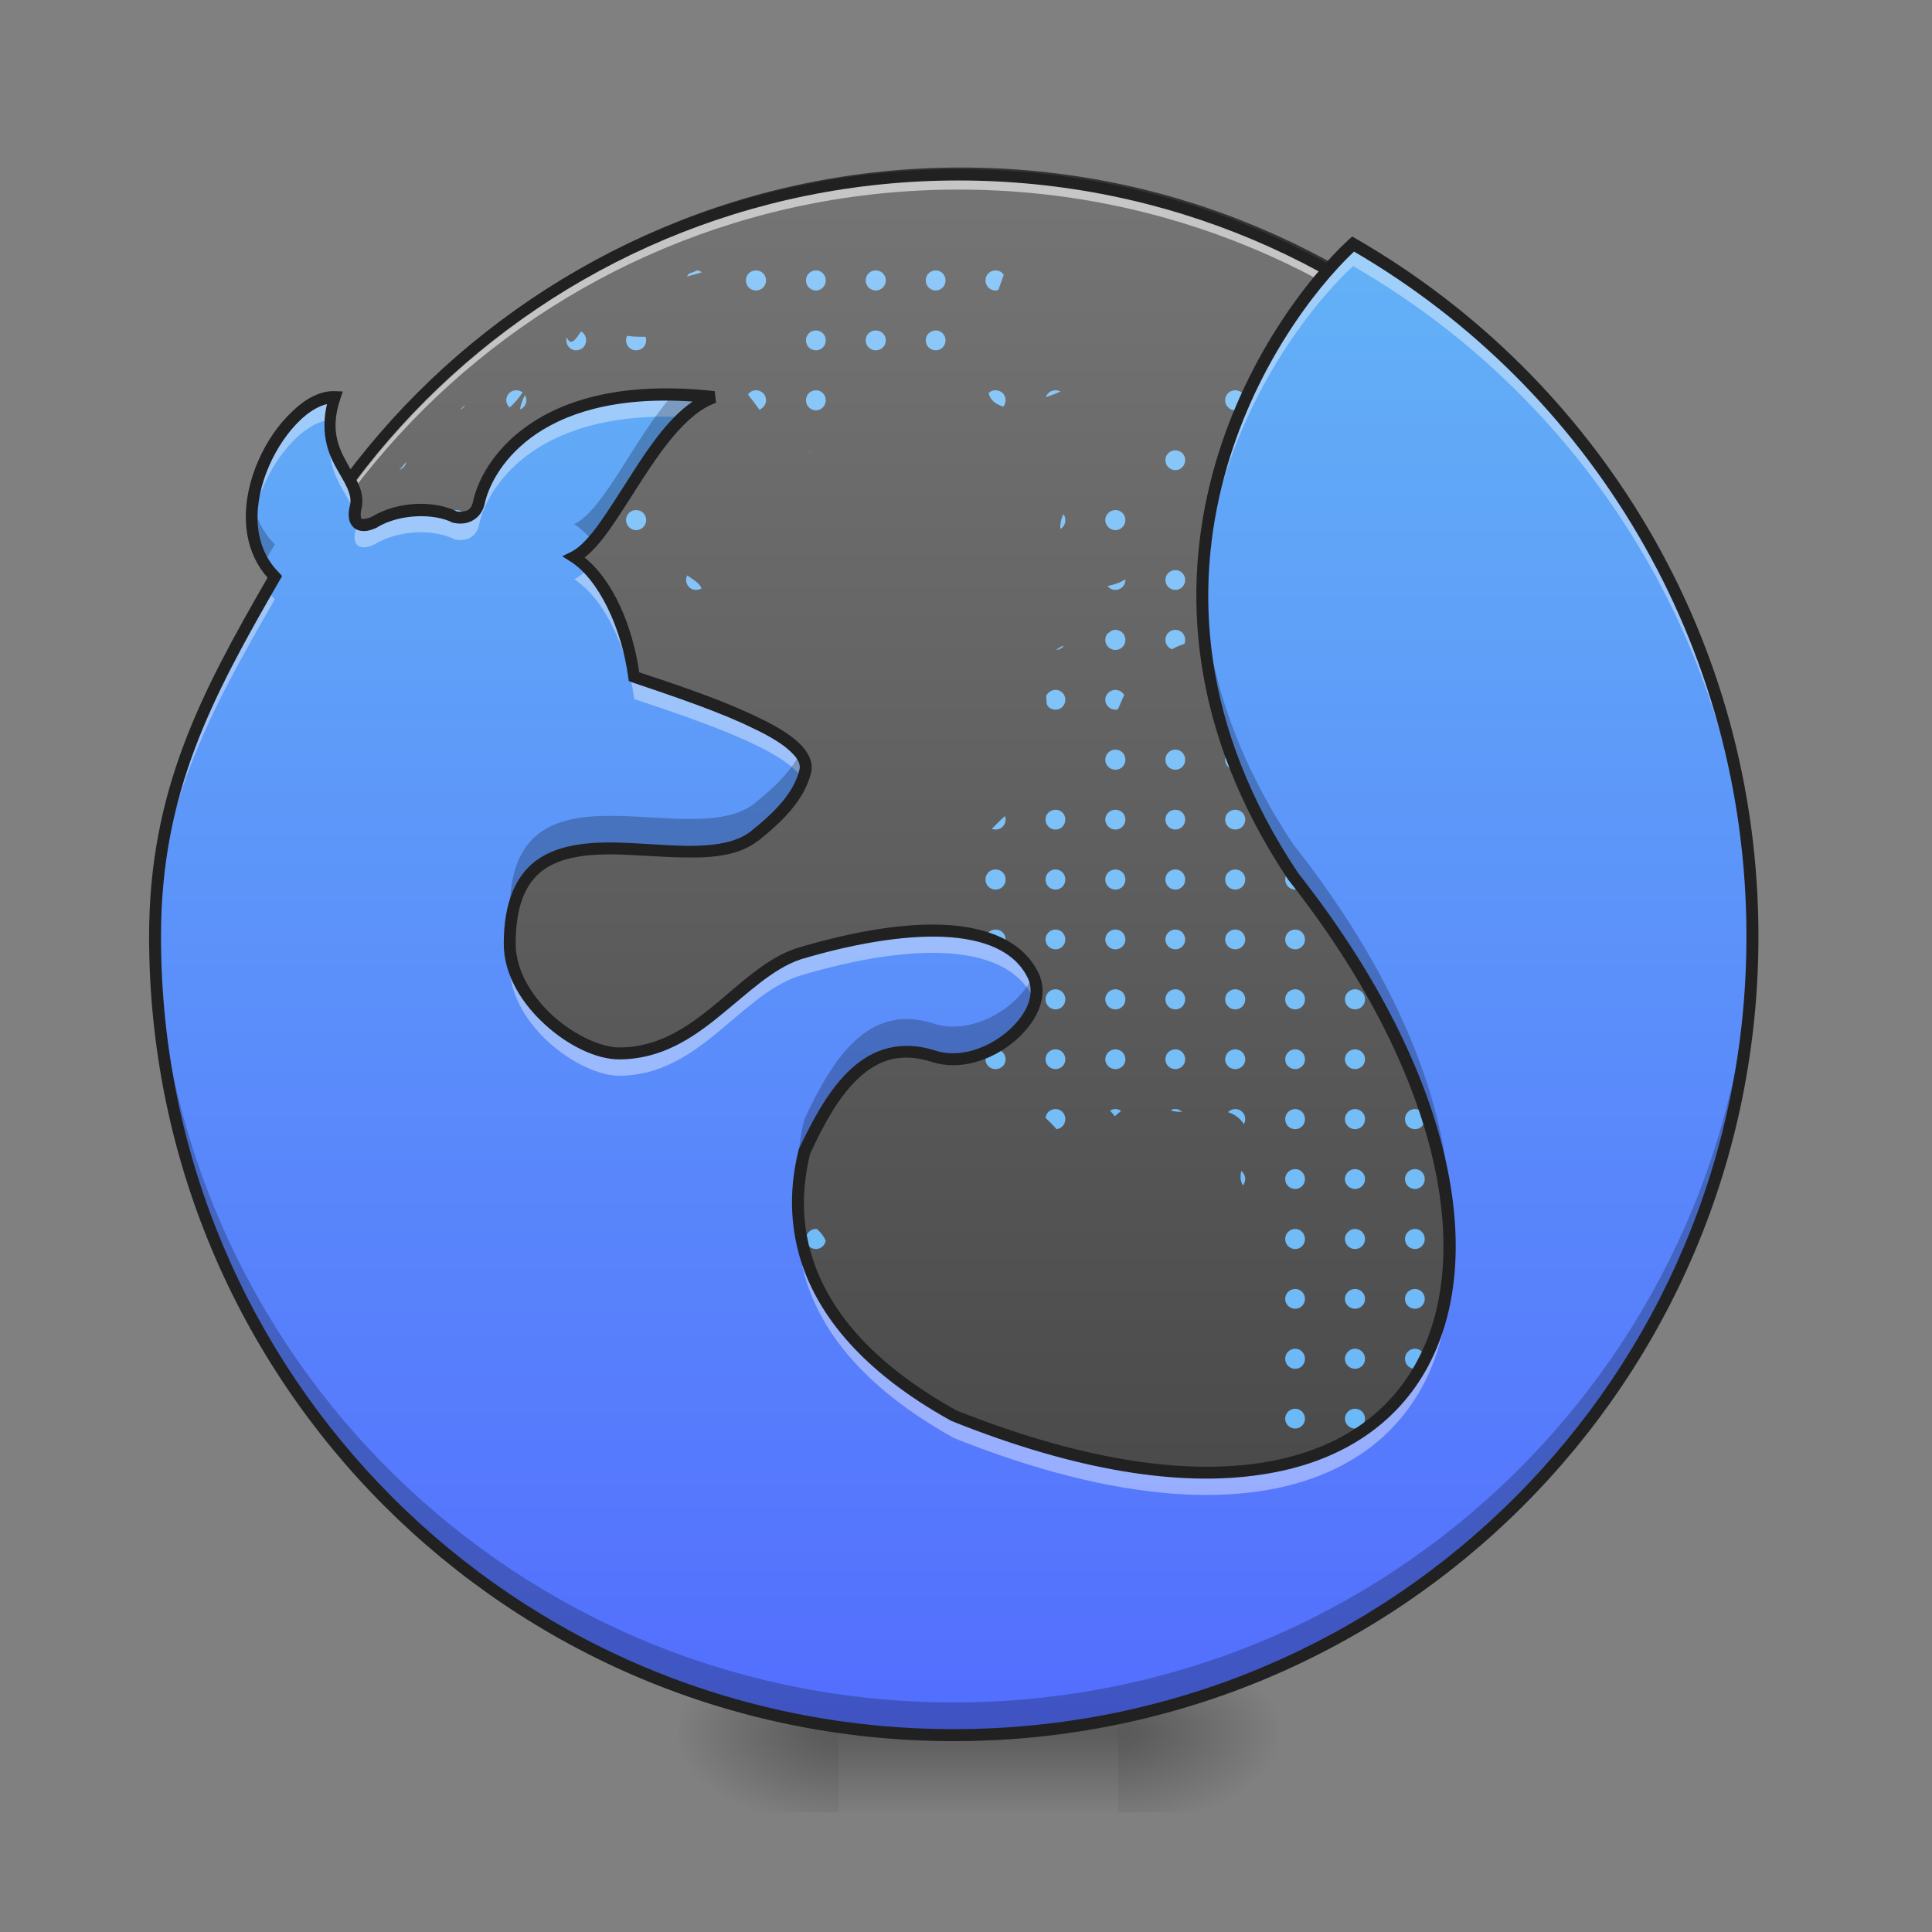 <?xml version="1.0" encoding="UTF-8"?>
<svg xmlns="http://www.w3.org/2000/svg" xmlns:xlink="http://www.w3.org/1999/xlink" width="24pt" height="24pt" viewBox="0 0 24 24" version="1.1">
<rect x="0" y="0" width="24" height="24" fill="#808080" stroke="none"/>
<defs>
<radialGradient id="radial0" gradientUnits="userSpaceOnUse" cx="450.909" cy="189.579" fx="450.909" fy="189.579" r="21.167" gradientTransform="matrix(0,-0.059,-0.105,-0,33.64,48.193)">
<stop offset="0" style="stop-color:rgb(0%,0%,0%);stop-opacity:0.314;"/>
<stop offset="0.222" style="stop-color:rgb(0%,0%,0%);stop-opacity:0.275;"/>
<stop offset="1" style="stop-color:rgb(0%,0%,0%);stop-opacity:0;"/>
</radialGradient>
<radialGradient id="radial1" gradientUnits="userSpaceOnUse" cx="450.909" cy="189.579" fx="450.909" fy="189.579" r="21.167" gradientTransform="matrix(-0,0.059,0.105,0,-9.33,-5.149)">
<stop offset="0" style="stop-color:rgb(0%,0%,0%);stop-opacity:0.314;"/>
<stop offset="0.222" style="stop-color:rgb(0%,0%,0%);stop-opacity:0.275;"/>
<stop offset="1" style="stop-color:rgb(0%,0%,0%);stop-opacity:0;"/>
</radialGradient>
<radialGradient id="radial2" gradientUnits="userSpaceOnUse" cx="450.909" cy="189.579" fx="450.909" fy="189.579" r="21.167" gradientTransform="matrix(-0,-0.059,0.105,-0,-9.33,48.193)">
<stop offset="0" style="stop-color:rgb(0%,0%,0%);stop-opacity:0.314;"/>
<stop offset="0.222" style="stop-color:rgb(0%,0%,0%);stop-opacity:0.275;"/>
<stop offset="1" style="stop-color:rgb(0%,0%,0%);stop-opacity:0;"/>
</radialGradient>
<radialGradient id="radial3" gradientUnits="userSpaceOnUse" cx="450.909" cy="189.579" fx="450.909" fy="189.579" r="21.167" gradientTransform="matrix(0,0.059,-0.105,0,33.64,-5.149)">
<stop offset="0" style="stop-color:rgb(0%,0%,0%);stop-opacity:0.314;"/>
<stop offset="0.222" style="stop-color:rgb(0%,0%,0%);stop-opacity:0.275;"/>
<stop offset="1" style="stop-color:rgb(0%,0%,0%);stop-opacity:0;"/>
</radialGradient>
<linearGradient id="linear0" gradientUnits="userSpaceOnUse" x1="255.323" y1="233.5" x2="255.323" y2="254.667" gradientTransform="matrix(0.01,0,0,0.047,9.597,10.575)">
<stop offset="0" style="stop-color:rgb(0%,0%,0%);stop-opacity:0.275;"/>
<stop offset="1" style="stop-color:rgb(0%,0%,0%);stop-opacity:0;"/>
</linearGradient>
<linearGradient id="linear1" gradientUnits="userSpaceOnUse" x1="254" y1="-168.667" x2="254" y2="244.083" gradientTransform="matrix(1,0,0,1,0,0)">
<stop offset="0" style="stop-color:rgb(45.882%,45.882%,45.882%);stop-opacity:1;"/>
<stop offset="1" style="stop-color:rgb(25.882%,25.882%,25.882%);stop-opacity:1;"/>
</linearGradient>
<linearGradient id="linear2" gradientUnits="userSpaceOnUse" x1="982.906" y1="1719.373" x2="982.906" y2="159.373" gradientTransform="matrix(0.012,0,0,0.012,-0.284,0.195)">
<stop offset="0" style="stop-color:rgb(39.216%,70.98%,96.471%);stop-opacity:1;"/>
<stop offset="1" style="stop-color:rgb(56.471%,79.216%,97.647%);stop-opacity:1;"/>
</linearGradient>
<linearGradient id="linear3" gradientUnits="userSpaceOnUse" x1="254" y1="244.083" x2="254" y2="-168.667" gradientTransform="matrix(0.047,0,0,0.047,0,10.079)">
<stop offset="0" style="stop-color:rgb(32.549%,42.745%,99.608%);stop-opacity:1;"/>
<stop offset="1" style="stop-color:rgb(39.216%,70.98%,96.471%);stop-opacity:1;"/>
</linearGradient>
</defs>
<g id="surface1">
<path style=" stroke:none;fill-rule:nonzero;fill:url(#radial0);" d="M 13.891 21.523 L 15.875 21.523 L 15.875 20.531 L 13.891 20.531 Z M 13.891 21.523 "/>
<path style=" stroke:none;fill-rule:nonzero;fill:url(#radial1);" d="M 10.418 21.523 L 8.434 21.523 L 8.434 22.516 L 10.418 22.516 Z M 10.418 21.523 "/>
<path style=" stroke:none;fill-rule:nonzero;fill:url(#radial2);" d="M 10.418 21.523 L 8.434 21.523 L 8.434 20.531 L 10.418 20.531 Z M 10.418 21.523 "/>
<path style=" stroke:none;fill-rule:nonzero;fill:url(#radial3);" d="M 13.891 21.523 L 15.875 21.523 L 15.875 22.516 L 13.891 22.516 Z M 13.891 21.523 "/>
<path style=" stroke:none;fill-rule:nonzero;fill:url(#linear0);" d="M 10.418 21.273 L 13.891 21.273 L 13.891 22.516 L 10.418 22.516 Z M 10.418 21.273 "/>
<path style="fill-rule:nonzero;fill:url(#linear1);stroke-width:3;stroke-linecap:round;stroke-linejoin:miter;stroke:rgb(20%,20%,20%);stroke-opacity:1;stroke-miterlimit:4;" d="M 253.976 -168.671 C 365.048 -168.671 455.123 -78.68 455.123 32.393 C 455.123 143.466 365.048 233.541 253.976 233.541 C 142.986 233.541 52.912 143.466 52.912 32.393 C 52.912 -78.68 142.986 -168.671 253.976 -168.671 Z M 253.976 -168.671 " transform="matrix(0.047,0,0,0.047,0,10.079)"/>
<path style=" stroke:none;fill-rule:nonzero;fill:rgb(100%,100%,100%);fill-opacity:0.588;" d="M 11.906 2.172 C 6.684 2.172 2.48 6.375 2.48 11.598 C 2.48 11.629 2.48 11.66 2.48 11.691 C 2.531 6.512 6.715 2.355 11.906 2.355 C 17.098 2.355 21.285 6.512 21.332 11.691 C 21.332 11.66 21.336 11.629 21.336 11.598 C 21.336 6.375 17.129 2.172 11.906 2.172 Z M 11.906 2.172 "/>
<path style=" stroke:none;fill-rule:nonzero;fill:rgb(12.941%,12.941%,12.941%);fill-opacity:1;" d="M 11.906 2.102 C 6.648 2.102 2.41 6.34 2.41 11.598 C 2.41 16.859 6.648 21.098 11.906 21.098 C 17.168 21.098 21.406 16.859 21.406 11.598 C 21.406 6.34 17.168 2.102 11.906 2.102 Z M 11.906 2.242 C 17.094 2.242 21.266 6.414 21.266 11.598 C 21.266 16.785 17.094 20.957 11.906 20.957 C 6.723 20.957 2.551 16.785 2.551 11.598 C 2.551 6.414 6.723 2.242 11.906 2.242 Z M 11.906 2.242 "/>
<path style=" stroke:none;fill-rule:nonzero;fill:url(#linear2);" d="M 9.391 3.359 C 9.32 3.359 9.266 3.414 9.266 3.484 C 9.266 3.551 9.32 3.609 9.391 3.609 C 9.461 3.609 9.516 3.551 9.516 3.484 C 9.516 3.414 9.461 3.359 9.391 3.359 Z M 10.137 3.359 C 10.066 3.359 10.012 3.414 10.012 3.484 C 10.012 3.551 10.066 3.609 10.137 3.609 C 10.203 3.609 10.258 3.551 10.258 3.484 C 10.258 3.414 10.203 3.359 10.137 3.359 Z M 10.879 3.359 C 10.809 3.359 10.754 3.414 10.754 3.484 C 10.754 3.551 10.809 3.609 10.879 3.609 C 10.949 3.609 11.004 3.551 11.004 3.484 C 11.004 3.414 10.949 3.359 10.879 3.359 Z M 11.625 3.359 C 11.555 3.359 11.5 3.414 11.5 3.484 C 11.5 3.551 11.555 3.609 11.625 3.609 C 11.691 3.609 11.746 3.551 11.746 3.484 C 11.746 3.414 11.691 3.359 11.625 3.359 Z M 12.367 3.359 C 12.297 3.359 12.242 3.414 12.242 3.484 C 12.242 3.551 12.297 3.609 12.367 3.609 C 12.379 3.609 12.391 3.605 12.402 3.602 C 12.426 3.539 12.445 3.477 12.469 3.414 C 12.445 3.379 12.41 3.359 12.367 3.359 Z M 8.664 3.359 C 8.629 3.375 8.59 3.387 8.555 3.402 C 8.547 3.41 8.539 3.422 8.535 3.434 C 8.594 3.418 8.656 3.402 8.719 3.383 C 8.703 3.371 8.688 3.363 8.664 3.359 Z M 10.137 4.105 C 10.066 4.105 10.012 4.16 10.012 4.227 C 10.012 4.297 10.066 4.352 10.137 4.352 C 10.203 4.352 10.258 4.297 10.258 4.227 C 10.258 4.16 10.203 4.105 10.137 4.105 Z M 10.879 4.105 C 10.809 4.105 10.754 4.16 10.754 4.227 C 10.754 4.297 10.809 4.352 10.879 4.352 C 10.949 4.352 11.004 4.297 11.004 4.227 C 11.004 4.16 10.949 4.105 10.879 4.105 Z M 11.625 4.105 C 11.555 4.105 11.5 4.16 11.5 4.227 C 11.5 4.297 11.555 4.352 11.625 4.352 C 11.691 4.352 11.746 4.297 11.746 4.227 C 11.746 4.16 11.691 4.105 11.625 4.105 Z M 7.219 4.117 C 7.145 4.223 7.094 4.305 7.039 4.191 C 7.035 4.203 7.035 4.215 7.035 4.227 C 7.035 4.297 7.09 4.352 7.156 4.352 C 7.227 4.352 7.281 4.297 7.281 4.227 C 7.281 4.18 7.258 4.141 7.219 4.117 Z M 7.789 4.172 C 7.781 4.191 7.777 4.207 7.777 4.227 C 7.777 4.297 7.832 4.352 7.902 4.352 C 7.973 4.352 8.027 4.297 8.027 4.227 C 8.027 4.211 8.023 4.199 8.02 4.184 C 7.941 4.184 7.859 4.184 7.789 4.172 Z M 16.207 4.262 C 16.137 4.277 16.062 4.293 15.992 4.309 C 16.016 4.336 16.051 4.352 16.09 4.352 C 16.145 4.352 16.191 4.312 16.207 4.262 Z M 6.414 4.848 C 6.344 4.848 6.289 4.902 6.289 4.973 C 6.289 5.008 6.305 5.039 6.332 5.062 C 6.391 5.008 6.445 4.945 6.492 4.875 C 6.473 4.859 6.445 4.848 6.414 4.848 Z M 8.645 4.848 C 8.578 4.848 8.523 4.902 8.523 4.973 C 8.523 4.988 8.527 5.004 8.531 5.02 C 8.605 5.02 8.68 4.984 8.75 4.906 C 8.73 4.871 8.691 4.848 8.645 4.848 Z M 9.391 4.848 C 9.352 4.848 9.316 4.867 9.293 4.898 C 9.301 4.914 9.316 4.938 9.336 4.957 C 9.367 5 9.402 5.043 9.434 5.09 C 9.48 5.07 9.516 5.023 9.516 4.973 C 9.516 4.902 9.461 4.848 9.391 4.848 Z M 10.137 4.848 C 10.066 4.848 10.012 4.902 10.012 4.973 C 10.012 5.039 10.066 5.098 10.137 5.098 C 10.203 5.098 10.258 5.039 10.258 4.973 C 10.258 4.902 10.203 4.848 10.137 4.848 Z M 12.367 4.848 C 12.332 4.848 12.305 4.859 12.281 4.883 C 12.301 4.973 12.371 5.023 12.465 5.051 C 12.48 5.027 12.492 5 12.492 4.973 C 12.492 4.902 12.438 4.848 12.367 4.848 Z M 13.113 4.848 C 13.055 4.848 13.008 4.883 12.992 4.934 C 13.074 4.906 13.133 4.883 13.176 4.863 C 13.156 4.855 13.133 4.848 13.113 4.848 Z M 15.344 4.848 C 15.277 4.848 15.219 4.902 15.219 4.973 C 15.219 5.039 15.277 5.098 15.344 5.098 C 15.414 5.098 15.469 5.039 15.469 4.973 C 15.469 4.902 15.414 4.848 15.344 4.848 Z M 16.832 4.848 C 16.766 4.848 16.707 4.902 16.707 4.973 C 16.707 5.039 16.766 5.098 16.832 5.098 C 16.902 5.098 16.957 5.039 16.957 4.973 C 16.957 4.902 16.902 4.848 16.832 4.848 Z M 7.828 4.875 C 7.824 4.879 7.824 4.879 7.82 4.879 C 7.793 4.902 7.777 4.934 7.777 4.973 C 7.777 5.039 7.832 5.098 7.902 5.098 C 7.973 5.098 8.027 5.039 8.027 4.973 C 8.027 4.961 8.023 4.953 8.023 4.945 C 7.961 4.902 7.891 4.879 7.828 4.875 Z M 6.52 4.91 C 6.488 4.973 6.465 5.035 6.461 5.086 C 6.504 5.07 6.539 5.023 6.539 4.973 C 6.539 4.949 6.531 4.926 6.52 4.91 Z M 16.199 4.918 C 16.184 4.969 16.164 5.023 16.145 5.082 C 16.184 5.062 16.211 5.02 16.211 4.973 C 16.211 4.953 16.207 4.934 16.199 4.918 Z M 5.777 5.031 C 5.758 5.051 5.734 5.07 5.715 5.09 C 5.742 5.078 5.766 5.059 5.777 5.031 Z M 7.156 5.594 C 7.09 5.594 7.035 5.648 7.035 5.715 C 7.035 5.785 7.09 5.84 7.156 5.84 C 7.227 5.84 7.281 5.785 7.281 5.715 C 7.281 5.648 7.227 5.594 7.156 5.594 Z M 14.602 5.594 C 14.531 5.594 14.477 5.648 14.477 5.715 C 14.477 5.785 14.531 5.84 14.602 5.84 C 14.668 5.84 14.723 5.785 14.723 5.715 C 14.723 5.648 14.668 5.594 14.602 5.594 Z M 15.344 5.594 C 15.277 5.594 15.219 5.648 15.219 5.715 C 15.219 5.785 15.277 5.84 15.344 5.84 C 15.414 5.84 15.469 5.785 15.469 5.715 C 15.469 5.648 15.414 5.594 15.344 5.594 Z M 16.832 5.594 C 16.766 5.594 16.707 5.648 16.707 5.715 C 16.707 5.785 16.766 5.84 16.832 5.84 C 16.902 5.84 16.957 5.785 16.957 5.715 C 16.957 5.648 16.902 5.594 16.832 5.594 Z M 17.578 5.594 C 17.508 5.594 17.453 5.648 17.453 5.715 C 17.453 5.785 17.508 5.84 17.578 5.84 C 17.645 5.84 17.699 5.785 17.699 5.715 C 17.699 5.648 17.645 5.594 17.578 5.594 Z M 16.102 5.594 C 16.121 5.609 16.145 5.617 16.172 5.625 C 16.152 5.609 16.129 5.598 16.102 5.594 Z M 10.082 5.605 C 10.07 5.609 10.059 5.617 10.047 5.629 C 10.059 5.621 10.07 5.613 10.082 5.605 Z M 18.199 5.738 C 18.207 5.785 18.242 5.82 18.285 5.836 C 18.258 5.805 18.227 5.773 18.199 5.738 Z M 5.047 5.738 C 5.02 5.773 4.988 5.805 4.961 5.836 C 5.004 5.82 5.039 5.785 5.047 5.738 Z M 8.004 5.777 C 7.949 5.777 7.887 5.793 7.828 5.816 C 7.848 5.832 7.875 5.84 7.902 5.84 C 7.949 5.84 7.988 5.816 8.012 5.777 C 8.008 5.777 8.004 5.777 8.004 5.777 Z M 4.926 6.336 C 4.855 6.336 4.801 6.391 4.801 6.461 C 4.801 6.527 4.855 6.586 4.926 6.586 C 4.992 6.586 5.051 6.527 5.051 6.461 C 5.051 6.391 4.992 6.336 4.926 6.336 Z M 5.668 6.336 C 5.602 6.336 5.547 6.391 5.547 6.461 C 5.547 6.527 5.602 6.586 5.668 6.586 C 5.738 6.586 5.793 6.527 5.793 6.461 C 5.793 6.391 5.738 6.336 5.668 6.336 Z M 7.156 6.336 C 7.09 6.336 7.035 6.391 7.035 6.461 C 7.035 6.527 7.09 6.586 7.156 6.586 C 7.227 6.586 7.281 6.527 7.281 6.461 C 7.281 6.391 7.227 6.336 7.156 6.336 Z M 7.902 6.336 C 7.832 6.336 7.777 6.391 7.777 6.461 C 7.777 6.527 7.832 6.586 7.902 6.586 C 7.973 6.586 8.027 6.527 8.027 6.461 C 8.027 6.391 7.973 6.336 7.902 6.336 Z M 13.855 6.336 C 13.789 6.336 13.73 6.391 13.73 6.461 C 13.73 6.527 13.789 6.586 13.855 6.586 C 13.926 6.586 13.98 6.527 13.98 6.461 C 13.98 6.391 13.926 6.336 13.855 6.336 Z M 16.09 6.336 C 16.02 6.336 15.965 6.391 15.965 6.461 C 15.965 6.527 16.02 6.586 16.09 6.586 C 16.156 6.586 16.211 6.527 16.211 6.461 C 16.211 6.391 16.156 6.336 16.09 6.336 Z M 16.832 6.336 C 16.766 6.336 16.707 6.391 16.707 6.461 C 16.707 6.527 16.766 6.586 16.832 6.586 C 16.902 6.586 16.957 6.527 16.957 6.461 C 16.957 6.391 16.902 6.336 16.832 6.336 Z M 17.578 6.336 C 17.508 6.336 17.453 6.391 17.453 6.461 C 17.453 6.527 17.508 6.586 17.578 6.586 C 17.645 6.586 17.699 6.527 17.699 6.461 C 17.699 6.391 17.645 6.336 17.578 6.336 Z M 18.32 6.336 C 18.254 6.336 18.195 6.391 18.195 6.461 C 18.195 6.527 18.254 6.586 18.32 6.586 C 18.391 6.586 18.445 6.527 18.445 6.461 C 18.445 6.391 18.391 6.336 18.32 6.336 Z M 6.477 6.355 C 6.414 6.402 6.359 6.461 6.312 6.531 C 6.332 6.562 6.371 6.586 6.414 6.586 C 6.484 6.586 6.539 6.527 6.539 6.461 C 6.539 6.414 6.512 6.375 6.477 6.355 Z M 13.211 6.387 C 13.184 6.438 13.168 6.504 13.172 6.57 C 13.211 6.551 13.234 6.508 13.234 6.461 C 13.234 6.434 13.227 6.41 13.211 6.387 Z M 15.238 6.523 C 15.258 6.559 15.297 6.586 15.344 6.586 C 15.383 6.586 15.418 6.566 15.441 6.539 C 15.375 6.543 15.305 6.539 15.238 6.523 Z M 4.18 7.082 C 4.113 7.082 4.059 7.137 4.059 7.203 C 4.059 7.273 4.113 7.328 4.18 7.328 C 4.25 7.328 4.305 7.273 4.305 7.203 C 4.305 7.137 4.25 7.082 4.18 7.082 Z M 4.926 7.082 C 4.855 7.082 4.801 7.137 4.801 7.203 C 4.801 7.273 4.855 7.328 4.926 7.328 C 4.992 7.328 5.051 7.273 5.051 7.203 C 5.051 7.137 4.992 7.082 4.926 7.082 Z M 5.668 7.082 C 5.602 7.082 5.547 7.137 5.547 7.203 C 5.547 7.273 5.602 7.328 5.668 7.328 C 5.738 7.328 5.793 7.273 5.793 7.203 C 5.793 7.137 5.738 7.082 5.668 7.082 Z M 6.414 7.082 C 6.344 7.082 6.289 7.137 6.289 7.203 C 6.289 7.273 6.344 7.328 6.414 7.328 C 6.484 7.328 6.539 7.273 6.539 7.203 C 6.539 7.137 6.484 7.082 6.414 7.082 Z M 7.156 7.082 C 7.09 7.082 7.035 7.137 7.035 7.203 C 7.035 7.27 7.086 7.324 7.152 7.328 C 7.191 7.281 7.234 7.242 7.281 7.211 C 7.281 7.207 7.281 7.207 7.281 7.203 C 7.281 7.137 7.227 7.082 7.156 7.082 Z M 14.602 7.082 C 14.531 7.082 14.477 7.137 14.477 7.203 C 14.477 7.273 14.531 7.328 14.602 7.328 C 14.668 7.328 14.723 7.273 14.723 7.203 C 14.723 7.137 14.668 7.082 14.602 7.082 Z M 15.344 7.082 C 15.277 7.082 15.219 7.137 15.219 7.203 C 15.219 7.273 15.277 7.328 15.344 7.328 C 15.414 7.328 15.469 7.273 15.469 7.203 C 15.469 7.137 15.414 7.082 15.344 7.082 Z M 16.09 7.082 C 16.02 7.082 15.965 7.137 15.965 7.203 C 15.965 7.273 16.02 7.328 16.09 7.328 C 16.156 7.328 16.211 7.273 16.211 7.203 C 16.211 7.137 16.156 7.082 16.09 7.082 Z M 16.832 7.082 C 16.766 7.082 16.707 7.137 16.707 7.203 C 16.707 7.273 16.766 7.328 16.832 7.328 C 16.902 7.328 16.957 7.273 16.957 7.203 C 16.957 7.137 16.902 7.082 16.832 7.082 Z M 17.578 7.082 C 17.508 7.082 17.453 7.137 17.453 7.203 C 17.453 7.273 17.508 7.328 17.578 7.328 C 17.645 7.328 17.699 7.273 17.699 7.203 C 17.699 7.137 17.645 7.082 17.578 7.082 Z M 18.32 7.082 C 18.254 7.082 18.195 7.137 18.195 7.203 C 18.195 7.273 18.254 7.328 18.32 7.328 C 18.391 7.328 18.445 7.273 18.445 7.203 C 18.445 7.137 18.391 7.082 18.32 7.082 Z M 19.066 7.082 C 18.996 7.082 18.941 7.137 18.941 7.203 C 18.941 7.273 18.996 7.328 19.066 7.328 C 19.133 7.328 19.188 7.273 19.188 7.203 C 19.188 7.137 19.133 7.082 19.066 7.082 Z M 8.535 7.148 C 8.527 7.168 8.523 7.184 8.523 7.203 C 8.523 7.273 8.578 7.328 8.645 7.328 C 8.672 7.328 8.695 7.32 8.715 7.309 C 8.695 7.25 8.613 7.199 8.535 7.148 Z M 13.98 7.195 C 13.922 7.238 13.836 7.262 13.758 7.281 C 13.781 7.309 13.816 7.328 13.855 7.328 C 13.926 7.328 13.98 7.273 13.98 7.203 C 13.98 7.203 13.98 7.199 13.98 7.195 Z M 4.18 7.824 C 4.113 7.824 4.059 7.879 4.059 7.949 C 4.059 8.02 4.113 8.074 4.18 8.074 C 4.25 8.074 4.305 8.02 4.305 7.949 C 4.305 7.879 4.25 7.824 4.18 7.824 Z M 4.926 7.824 C 4.855 7.824 4.801 7.879 4.801 7.949 C 4.801 8.02 4.855 8.074 4.926 8.074 C 4.992 8.074 5.051 8.02 5.051 7.949 C 5.051 7.879 4.992 7.824 4.926 7.824 Z M 5.668 7.824 C 5.602 7.824 5.547 7.879 5.547 7.949 C 5.547 8.02 5.602 8.074 5.668 8.074 C 5.738 8.074 5.793 8.02 5.793 7.949 C 5.793 7.879 5.738 7.824 5.668 7.824 Z M 6.414 7.824 C 6.344 7.824 6.289 7.879 6.289 7.949 C 6.289 8.02 6.344 8.074 6.414 8.074 C 6.484 8.074 6.539 8.02 6.539 7.949 C 6.539 7.879 6.484 7.824 6.414 7.824 Z M 7.156 7.824 C 7.09 7.824 7.035 7.879 7.035 7.949 C 7.035 8.02 7.09 8.074 7.156 8.074 C 7.227 8.074 7.281 8.02 7.281 7.949 C 7.281 7.879 7.227 7.824 7.156 7.824 Z M 13.855 7.824 C 13.832 7.824 13.812 7.832 13.793 7.844 C 13.785 7.852 13.773 7.863 13.758 7.871 C 13.742 7.891 13.73 7.918 13.73 7.949 C 13.73 8.02 13.789 8.074 13.855 8.074 C 13.926 8.074 13.98 8.02 13.98 7.949 C 13.98 7.879 13.926 7.824 13.855 7.824 Z M 14.602 7.824 C 14.531 7.824 14.477 7.879 14.477 7.949 C 14.477 8.004 14.512 8.047 14.559 8.066 C 14.605 8.039 14.656 8.016 14.711 8 C 14.719 7.984 14.723 7.969 14.723 7.949 C 14.723 7.879 14.668 7.824 14.602 7.824 Z M 15.344 7.824 C 15.277 7.824 15.219 7.879 15.219 7.949 C 15.219 8.02 15.277 8.074 15.344 8.074 C 15.414 8.074 15.469 8.02 15.469 7.949 C 15.469 7.879 15.414 7.824 15.344 7.824 Z M 16.09 7.824 C 16.02 7.824 15.965 7.879 15.965 7.949 C 15.965 8.02 16.02 8.074 16.09 8.074 C 16.156 8.074 16.211 8.02 16.211 7.949 C 16.211 7.879 16.156 7.824 16.09 7.824 Z M 16.832 7.824 C 16.766 7.824 16.707 7.879 16.707 7.949 C 16.707 8.02 16.766 8.074 16.832 8.074 C 16.902 8.074 16.957 8.02 16.957 7.949 C 16.957 7.879 16.902 7.824 16.832 7.824 Z M 17.578 7.824 C 17.508 7.824 17.453 7.879 17.453 7.949 C 17.453 8.02 17.508 8.074 17.578 8.074 C 17.645 8.074 17.699 8.02 17.699 7.949 C 17.699 7.879 17.645 7.824 17.578 7.824 Z M 18.32 7.824 C 18.254 7.824 18.195 7.879 18.195 7.949 C 18.195 8.02 18.254 8.074 18.32 8.074 C 18.391 8.074 18.445 8.02 18.445 7.949 C 18.445 7.879 18.391 7.824 18.32 7.824 Z M 19.066 7.824 C 18.996 7.824 18.941 7.879 18.941 7.949 C 18.941 8.02 18.996 8.074 19.066 8.074 C 19.133 8.074 19.188 8.02 19.188 7.949 C 19.188 7.879 19.133 7.824 19.066 7.824 Z M 3.559 7.938 C 3.543 7.977 3.523 8.012 3.508 8.051 C 3.539 8.027 3.562 7.992 3.562 7.949 C 3.562 7.945 3.562 7.941 3.559 7.938 Z M 19.688 7.938 C 19.688 7.941 19.688 7.945 19.688 7.949 C 19.688 7.992 19.707 8.027 19.738 8.051 C 19.723 8.012 19.703 7.977 19.688 7.938 Z M 13.215 8.02 C 13.18 8.031 13.148 8.051 13.121 8.074 C 13.16 8.07 13.195 8.051 13.215 8.02 Z M 3.438 8.57 C 3.367 8.57 3.312 8.625 3.312 8.691 C 3.312 8.762 3.367 8.816 3.438 8.816 C 3.504 8.816 3.562 8.762 3.562 8.691 C 3.562 8.625 3.504 8.57 3.438 8.57 Z M 4.18 8.57 C 4.113 8.57 4.059 8.625 4.059 8.691 C 4.059 8.762 4.113 8.816 4.18 8.816 C 4.25 8.816 4.305 8.762 4.305 8.691 C 4.305 8.625 4.25 8.57 4.18 8.57 Z M 4.926 8.57 C 4.855 8.57 4.801 8.625 4.801 8.691 C 4.801 8.762 4.855 8.816 4.926 8.816 C 4.992 8.816 5.051 8.762 5.051 8.691 C 5.051 8.625 4.992 8.57 4.926 8.57 Z M 5.668 8.57 C 5.602 8.57 5.547 8.625 5.547 8.691 C 5.547 8.762 5.602 8.816 5.668 8.816 C 5.738 8.816 5.793 8.762 5.793 8.691 C 5.793 8.625 5.738 8.57 5.668 8.57 Z M 13.113 8.57 C 13.059 8.57 13.016 8.602 12.996 8.645 C 13 8.672 13 8.699 13 8.727 C 13 8.734 13.004 8.746 13.008 8.758 C 13.027 8.793 13.066 8.816 13.113 8.816 C 13.18 8.816 13.234 8.762 13.234 8.691 C 13.234 8.625 13.18 8.57 13.113 8.57 Z M 13.855 8.57 C 13.789 8.57 13.73 8.625 13.73 8.691 C 13.73 8.762 13.789 8.816 13.855 8.816 C 13.867 8.816 13.875 8.816 13.887 8.812 C 13.914 8.754 13.938 8.691 13.965 8.633 C 13.941 8.594 13.902 8.57 13.855 8.57 Z M 16.09 8.57 C 16.082 8.57 16.078 8.57 16.07 8.57 C 16.09 8.629 16.109 8.684 16.145 8.73 C 16.152 8.75 16.164 8.766 16.176 8.781 C 16.199 8.762 16.211 8.73 16.211 8.691 C 16.211 8.625 16.156 8.57 16.09 8.57 Z M 16.832 8.57 C 16.816 8.57 16.805 8.57 16.789 8.578 C 16.844 8.629 16.887 8.695 16.938 8.762 C 16.949 8.742 16.957 8.719 16.957 8.691 C 16.957 8.625 16.902 8.57 16.832 8.57 Z M 17.578 8.57 C 17.508 8.57 17.453 8.625 17.453 8.691 C 17.453 8.762 17.508 8.816 17.578 8.816 C 17.645 8.816 17.699 8.762 17.699 8.691 C 17.699 8.625 17.645 8.57 17.578 8.57 Z M 18.32 8.57 C 18.254 8.57 18.195 8.625 18.195 8.691 C 18.195 8.762 18.254 8.816 18.32 8.816 C 18.391 8.816 18.445 8.762 18.445 8.691 C 18.445 8.625 18.391 8.57 18.32 8.57 Z M 19.066 8.57 C 18.996 8.57 18.941 8.625 18.941 8.691 C 18.941 8.762 18.996 8.816 19.066 8.816 C 19.133 8.816 19.188 8.762 19.188 8.691 C 19.188 8.625 19.133 8.57 19.066 8.57 Z M 19.809 8.57 C 19.742 8.57 19.688 8.625 19.688 8.691 C 19.688 8.762 19.742 8.816 19.809 8.816 C 19.879 8.816 19.934 8.762 19.934 8.691 C 19.934 8.625 19.879 8.57 19.809 8.57 Z M 15.465 8.66 C 15.449 8.699 15.445 8.73 15.453 8.75 C 15.465 8.734 15.469 8.715 15.469 8.691 C 15.469 8.684 15.465 8.672 15.465 8.66 Z M 3.438 9.312 C 3.367 9.312 3.312 9.367 3.312 9.438 C 3.312 9.508 3.367 9.562 3.438 9.562 C 3.504 9.562 3.562 9.508 3.562 9.438 C 3.562 9.367 3.504 9.312 3.438 9.312 Z M 4.18 9.312 C 4.113 9.312 4.059 9.367 4.059 9.438 C 4.059 9.508 4.113 9.562 4.18 9.562 C 4.25 9.562 4.305 9.508 4.305 9.438 C 4.305 9.367 4.25 9.312 4.18 9.312 Z M 4.926 9.312 C 4.855 9.312 4.801 9.367 4.801 9.438 C 4.801 9.508 4.855 9.562 4.926 9.562 C 4.992 9.562 5.051 9.508 5.051 9.438 C 5.051 9.367 4.992 9.312 4.926 9.312 Z M 5.668 9.312 C 5.602 9.312 5.547 9.367 5.547 9.438 C 5.547 9.438 5.547 9.441 5.547 9.441 C 5.598 9.402 5.648 9.363 5.691 9.316 C 5.684 9.312 5.676 9.312 5.668 9.312 Z M 13.855 9.312 C 13.789 9.312 13.73 9.367 13.73 9.438 C 13.73 9.508 13.789 9.562 13.855 9.562 C 13.926 9.562 13.98 9.508 13.98 9.438 C 13.98 9.367 13.926 9.312 13.855 9.312 Z M 14.602 9.312 C 14.531 9.312 14.477 9.367 14.477 9.438 C 14.477 9.508 14.531 9.562 14.602 9.562 C 14.668 9.562 14.723 9.508 14.723 9.438 C 14.723 9.367 14.668 9.312 14.602 9.312 Z M 18.32 9.312 C 18.254 9.312 18.195 9.367 18.195 9.438 C 18.195 9.508 18.254 9.562 18.32 9.562 C 18.391 9.562 18.445 9.508 18.445 9.438 C 18.445 9.367 18.391 9.312 18.32 9.312 Z M 19.066 9.312 C 18.996 9.312 18.941 9.367 18.941 9.438 C 18.941 9.508 18.996 9.562 19.066 9.562 C 19.133 9.562 19.188 9.508 19.188 9.438 C 19.188 9.367 19.133 9.312 19.066 9.312 Z M 19.809 9.312 C 19.742 9.312 19.688 9.367 19.688 9.438 C 19.688 9.508 19.742 9.562 19.809 9.562 C 19.879 9.562 19.934 9.508 19.934 9.438 C 19.934 9.367 19.879 9.312 19.809 9.312 Z M 15.328 9.312 C 15.27 9.32 15.219 9.375 15.219 9.438 C 15.219 9.508 15.277 9.562 15.344 9.562 C 15.41 9.562 15.465 9.512 15.469 9.445 C 15.422 9.398 15.379 9.355 15.328 9.312 Z M 3.438 10.059 C 3.367 10.059 3.312 10.113 3.312 10.18 C 3.312 10.25 3.367 10.305 3.438 10.305 C 3.504 10.305 3.562 10.25 3.562 10.18 C 3.562 10.113 3.504 10.059 3.438 10.059 Z M 4.926 10.059 C 4.855 10.059 4.801 10.113 4.801 10.18 C 4.801 10.25 4.855 10.305 4.926 10.305 C 4.961 10.305 4.996 10.289 5.02 10.266 C 5.012 10.207 5.012 10.148 5.016 10.098 C 4.992 10.07 4.961 10.059 4.926 10.059 Z M 13.113 10.059 C 13.043 10.059 12.988 10.113 12.988 10.18 C 12.988 10.25 13.043 10.305 13.113 10.305 C 13.18 10.305 13.234 10.25 13.234 10.18 C 13.234 10.113 13.18 10.059 13.113 10.059 Z M 13.855 10.059 C 13.789 10.059 13.73 10.113 13.73 10.18 C 13.73 10.25 13.789 10.305 13.855 10.305 C 13.926 10.305 13.98 10.25 13.98 10.18 C 13.98 10.113 13.926 10.059 13.855 10.059 Z M 14.602 10.059 C 14.531 10.059 14.477 10.113 14.477 10.18 C 14.477 10.25 14.531 10.305 14.602 10.305 C 14.668 10.305 14.723 10.25 14.723 10.18 C 14.723 10.113 14.668 10.059 14.602 10.059 Z M 15.344 10.059 C 15.277 10.059 15.219 10.113 15.219 10.18 C 15.219 10.25 15.277 10.305 15.344 10.305 C 15.414 10.305 15.469 10.25 15.469 10.18 C 15.469 10.113 15.414 10.059 15.344 10.059 Z M 16.09 10.059 C 16.02 10.059 15.965 10.113 15.965 10.18 C 15.965 10.25 16.02 10.305 16.09 10.305 C 16.156 10.305 16.211 10.25 16.211 10.18 C 16.211 10.113 16.156 10.059 16.09 10.059 Z M 16.832 10.059 C 16.766 10.059 16.707 10.113 16.707 10.18 C 16.707 10.25 16.766 10.305 16.832 10.305 C 16.902 10.305 16.957 10.25 16.957 10.18 C 16.957 10.113 16.902 10.059 16.832 10.059 Z M 17.578 10.059 C 17.508 10.059 17.453 10.113 17.453 10.18 C 17.453 10.25 17.508 10.305 17.578 10.305 C 17.645 10.305 17.699 10.25 17.699 10.18 C 17.699 10.113 17.645 10.059 17.578 10.059 Z M 18.32 10.059 C 18.254 10.059 18.195 10.113 18.195 10.18 C 18.195 10.25 18.254 10.305 18.32 10.305 C 18.391 10.305 18.445 10.25 18.445 10.18 C 18.445 10.113 18.391 10.059 18.32 10.059 Z M 19.066 10.059 C 18.996 10.059 18.941 10.113 18.941 10.18 C 18.941 10.25 18.996 10.305 19.066 10.305 C 19.133 10.305 19.188 10.25 19.188 10.18 C 19.188 10.113 19.133 10.059 19.066 10.059 Z M 19.809 10.059 C 19.742 10.059 19.688 10.113 19.688 10.18 C 19.688 10.184 19.688 10.184 19.688 10.188 C 19.719 10.219 19.754 10.258 19.793 10.305 C 19.797 10.305 19.805 10.305 19.809 10.305 C 19.879 10.305 19.934 10.25 19.934 10.18 C 19.934 10.113 19.879 10.059 19.809 10.059 Z M 12.484 10.137 C 12.426 10.188 12.375 10.242 12.32 10.297 C 12.336 10.301 12.352 10.305 12.367 10.305 C 12.438 10.305 12.492 10.25 12.492 10.18 C 12.492 10.168 12.488 10.152 12.484 10.137 Z M 12.367 10.801 C 12.297 10.801 12.242 10.855 12.242 10.926 C 12.242 10.996 12.297 11.051 12.367 11.051 C 12.438 11.051 12.492 10.996 12.492 10.926 C 12.492 10.855 12.438 10.801 12.367 10.801 Z M 13.113 10.801 C 13.043 10.801 12.988 10.855 12.988 10.926 C 12.988 10.996 13.043 11.051 13.113 11.051 C 13.18 11.051 13.234 10.996 13.234 10.926 C 13.234 10.855 13.18 10.801 13.113 10.801 Z M 13.855 10.801 C 13.789 10.801 13.73 10.855 13.73 10.926 C 13.73 10.996 13.789 11.051 13.855 11.051 C 13.926 11.051 13.98 10.996 13.98 10.926 C 13.98 10.855 13.926 10.801 13.855 10.801 Z M 14.602 10.801 C 14.531 10.801 14.477 10.855 14.477 10.926 C 14.477 10.996 14.531 11.051 14.602 11.051 C 14.668 11.051 14.723 10.996 14.723 10.926 C 14.723 10.855 14.668 10.801 14.602 10.801 Z M 15.344 10.801 C 15.277 10.801 15.219 10.855 15.219 10.926 C 15.219 10.996 15.277 11.051 15.344 11.051 C 15.414 11.051 15.469 10.996 15.469 10.926 C 15.469 10.855 15.414 10.801 15.344 10.801 Z M 16.09 10.801 C 16.02 10.801 15.965 10.855 15.965 10.926 C 15.965 10.996 16.02 11.051 16.09 11.051 C 16.156 11.051 16.211 10.996 16.211 10.926 C 16.211 10.855 16.156 10.801 16.09 10.801 Z M 16.832 10.801 C 16.766 10.801 16.707 10.855 16.707 10.926 C 16.707 10.996 16.766 11.051 16.832 11.051 C 16.902 11.051 16.957 10.996 16.957 10.926 C 16.957 10.855 16.902 10.801 16.832 10.801 Z M 17.578 10.801 C 17.508 10.801 17.453 10.855 17.453 10.926 C 17.453 10.996 17.508 11.051 17.578 11.051 C 17.645 11.051 17.699 10.996 17.699 10.926 C 17.699 10.855 17.645 10.801 17.578 10.801 Z M 19.066 10.801 C 18.996 10.801 18.941 10.855 18.941 10.926 C 18.941 10.996 18.996 11.051 19.066 11.051 C 19.133 11.051 19.188 10.996 19.188 10.926 C 19.188 10.855 19.133 10.801 19.066 10.801 Z M 19.809 10.801 C 19.742 10.801 19.688 10.855 19.688 10.926 C 19.688 10.996 19.742 11.051 19.809 11.051 C 19.879 11.051 19.934 10.996 19.934 10.926 C 19.934 10.91 19.93 10.895 19.926 10.883 C 19.891 10.855 19.855 10.828 19.816 10.801 C 19.816 10.801 19.812 10.801 19.809 10.801 Z M 18.328 10.801 C 18.363 10.863 18.395 10.926 18.43 10.988 C 18.438 10.969 18.445 10.949 18.445 10.926 C 18.445 10.859 18.395 10.805 18.328 10.801 Z M 20.445 10.863 C 20.438 10.883 20.43 10.902 20.43 10.926 C 20.43 10.984 20.469 11.031 20.523 11.047 C 20.52 11.012 20.516 10.977 20.516 10.945 C 20.492 10.91 20.469 10.883 20.445 10.863 Z M 12.367 11.547 C 12.297 11.547 12.242 11.602 12.242 11.672 C 12.242 11.738 12.297 11.793 12.367 11.793 C 12.438 11.793 12.492 11.738 12.492 11.672 C 12.492 11.602 12.438 11.547 12.367 11.547 Z M 13.113 11.547 C 13.043 11.547 12.988 11.602 12.988 11.672 C 12.988 11.738 13.043 11.793 13.113 11.793 C 13.18 11.793 13.234 11.738 13.234 11.672 C 13.234 11.602 13.18 11.547 13.113 11.547 Z M 13.855 11.547 C 13.789 11.547 13.73 11.602 13.73 11.672 C 13.73 11.738 13.789 11.793 13.855 11.793 C 13.926 11.793 13.98 11.738 13.98 11.672 C 13.98 11.602 13.926 11.547 13.855 11.547 Z M 14.602 11.547 C 14.531 11.547 14.477 11.602 14.477 11.672 C 14.477 11.738 14.531 11.793 14.602 11.793 C 14.668 11.793 14.723 11.738 14.723 11.672 C 14.723 11.602 14.668 11.547 14.602 11.547 Z M 15.344 11.547 C 15.277 11.547 15.219 11.602 15.219 11.672 C 15.219 11.738 15.277 11.793 15.344 11.793 C 15.414 11.793 15.469 11.738 15.469 11.672 C 15.469 11.602 15.414 11.547 15.344 11.547 Z M 16.09 11.547 C 16.02 11.547 15.965 11.602 15.965 11.672 C 15.965 11.738 16.02 11.793 16.09 11.793 C 16.156 11.793 16.211 11.738 16.211 11.672 C 16.211 11.602 16.156 11.547 16.09 11.547 Z M 16.832 11.547 C 16.766 11.547 16.707 11.602 16.707 11.672 C 16.707 11.738 16.766 11.793 16.832 11.793 C 16.902 11.793 16.957 11.738 16.957 11.672 C 16.957 11.602 16.902 11.547 16.832 11.547 Z M 17.578 11.547 C 17.508 11.547 17.453 11.602 17.453 11.672 C 17.453 11.738 17.508 11.793 17.578 11.793 C 17.645 11.793 17.699 11.738 17.699 11.672 C 17.699 11.602 17.645 11.547 17.578 11.547 Z M 18.32 11.547 C 18.254 11.547 18.195 11.602 18.195 11.672 C 18.195 11.738 18.254 11.793 18.32 11.793 C 18.367 11.793 18.406 11.77 18.43 11.73 C 18.398 11.668 18.363 11.605 18.328 11.547 C 18.324 11.547 18.324 11.547 18.32 11.547 Z M 19.066 11.547 C 18.996 11.547 18.941 11.602 18.941 11.672 C 18.941 11.738 18.996 11.793 19.066 11.793 C 19.133 11.793 19.188 11.738 19.188 11.672 C 19.188 11.602 19.133 11.547 19.066 11.547 Z M 19.809 11.547 C 19.742 11.547 19.688 11.602 19.688 11.672 C 19.688 11.738 19.742 11.793 19.809 11.793 C 19.879 11.793 19.934 11.738 19.934 11.672 C 19.934 11.602 19.879 11.547 19.809 11.547 Z M 20.551 11.547 C 20.484 11.547 20.43 11.602 20.43 11.672 C 20.43 11.703 20.441 11.734 20.465 11.754 C 20.496 11.715 20.527 11.672 20.551 11.625 C 20.551 11.598 20.551 11.574 20.551 11.547 Z M 4.094 11.582 C 4.07 11.605 4.059 11.637 4.059 11.672 C 4.059 11.707 4.074 11.742 4.102 11.766 C 4.102 11.699 4.098 11.637 4.094 11.582 Z M 3.523 11.758 C 3.48 11.777 3.438 11.785 3.391 11.785 C 3.406 11.789 3.422 11.793 3.438 11.793 C 3.473 11.793 3.504 11.781 3.523 11.758 Z M 3.438 12.289 C 3.367 12.289 3.312 12.344 3.312 12.414 C 3.312 12.484 3.367 12.539 3.438 12.539 C 3.504 12.539 3.562 12.484 3.562 12.414 C 3.562 12.344 3.504 12.289 3.438 12.289 Z M 4.18 12.289 C 4.113 12.289 4.059 12.344 4.059 12.414 C 4.059 12.484 4.113 12.539 4.18 12.539 C 4.25 12.539 4.305 12.484 4.305 12.414 C 4.305 12.344 4.25 12.289 4.18 12.289 Z M 12.367 12.289 C 12.297 12.289 12.242 12.344 12.242 12.414 C 12.242 12.484 12.297 12.539 12.367 12.539 C 12.438 12.539 12.492 12.484 12.492 12.414 C 12.492 12.344 12.438 12.289 12.367 12.289 Z M 13.113 12.289 C 13.043 12.289 12.988 12.344 12.988 12.414 C 12.988 12.484 13.043 12.539 13.113 12.539 C 13.18 12.539 13.234 12.484 13.234 12.414 C 13.234 12.344 13.18 12.289 13.113 12.289 Z M 13.855 12.289 C 13.789 12.289 13.73 12.344 13.73 12.414 C 13.73 12.484 13.789 12.539 13.855 12.539 C 13.926 12.539 13.98 12.484 13.98 12.414 C 13.98 12.344 13.926 12.289 13.855 12.289 Z M 14.602 12.289 C 14.531 12.289 14.477 12.344 14.477 12.414 C 14.477 12.484 14.531 12.539 14.602 12.539 C 14.668 12.539 14.723 12.484 14.723 12.414 C 14.723 12.344 14.668 12.289 14.602 12.289 Z M 15.344 12.289 C 15.277 12.289 15.219 12.344 15.219 12.414 C 15.219 12.484 15.277 12.539 15.344 12.539 C 15.414 12.539 15.469 12.484 15.469 12.414 C 15.469 12.344 15.414 12.289 15.344 12.289 Z M 16.09 12.289 C 16.02 12.289 15.965 12.344 15.965 12.414 C 15.965 12.484 16.02 12.539 16.09 12.539 C 16.156 12.539 16.211 12.484 16.211 12.414 C 16.211 12.344 16.156 12.289 16.09 12.289 Z M 16.832 12.289 C 16.766 12.289 16.707 12.344 16.707 12.414 C 16.707 12.484 16.766 12.539 16.832 12.539 C 16.902 12.539 16.957 12.484 16.957 12.414 C 16.957 12.344 16.902 12.289 16.832 12.289 Z M 17.578 12.289 C 17.508 12.289 17.453 12.344 17.453 12.414 C 17.453 12.484 17.508 12.539 17.578 12.539 C 17.645 12.539 17.699 12.484 17.699 12.414 C 17.699 12.344 17.645 12.289 17.578 12.289 Z M 18.32 12.289 C 18.254 12.289 18.195 12.344 18.195 12.414 C 18.195 12.484 18.254 12.539 18.32 12.539 C 18.391 12.539 18.445 12.484 18.445 12.414 C 18.445 12.344 18.391 12.289 18.32 12.289 Z M 19.066 12.289 C 19.047 12.289 19.027 12.293 19.012 12.301 C 19.004 12.375 18.996 12.449 19.004 12.523 C 19.023 12.531 19.043 12.539 19.066 12.539 C 19.133 12.539 19.188 12.484 19.188 12.414 C 19.188 12.344 19.133 12.289 19.066 12.289 Z M 11.633 12.289 C 11.648 12.359 11.676 12.43 11.711 12.504 C 11.734 12.48 11.746 12.449 11.746 12.414 C 11.746 12.348 11.695 12.297 11.633 12.289 Z M 19.766 12.301 C 19.742 12.309 19.727 12.32 19.711 12.34 C 19.73 12.324 19.746 12.312 19.766 12.301 Z M 4.18 13.035 C 4.176 13.035 4.172 13.035 4.164 13.035 C 4.211 13.082 4.258 13.125 4.305 13.172 C 4.305 13.168 4.305 13.164 4.305 13.16 C 4.305 13.09 4.25 13.035 4.18 13.035 Z M 5.668 13.035 C 5.602 13.035 5.547 13.09 5.547 13.16 C 5.547 13.227 5.602 13.281 5.668 13.281 C 5.738 13.281 5.793 13.227 5.793 13.16 C 5.793 13.09 5.738 13.035 5.668 13.035 Z M 12.367 13.035 C 12.297 13.035 12.242 13.09 12.242 13.16 C 12.242 13.227 12.297 13.281 12.367 13.281 C 12.438 13.281 12.492 13.227 12.492 13.16 C 12.492 13.09 12.438 13.035 12.367 13.035 Z M 13.113 13.035 C 13.043 13.035 12.988 13.09 12.988 13.16 C 12.988 13.227 13.043 13.281 13.113 13.281 C 13.18 13.281 13.234 13.227 13.234 13.16 C 13.234 13.09 13.18 13.035 13.113 13.035 Z M 13.855 13.035 C 13.789 13.035 13.73 13.09 13.73 13.16 C 13.73 13.227 13.789 13.281 13.855 13.281 C 13.926 13.281 13.98 13.227 13.98 13.16 C 13.98 13.09 13.926 13.035 13.855 13.035 Z M 14.602 13.035 C 14.531 13.035 14.477 13.09 14.477 13.16 C 14.477 13.227 14.531 13.281 14.602 13.281 C 14.668 13.281 14.723 13.227 14.723 13.16 C 14.723 13.09 14.668 13.035 14.602 13.035 Z M 15.344 13.035 C 15.277 13.035 15.219 13.09 15.219 13.16 C 15.219 13.227 15.277 13.281 15.344 13.281 C 15.414 13.281 15.469 13.227 15.469 13.16 C 15.469 13.09 15.414 13.035 15.344 13.035 Z M 16.09 13.035 C 16.02 13.035 15.965 13.09 15.965 13.16 C 15.965 13.227 16.02 13.281 16.09 13.281 C 16.156 13.281 16.211 13.227 16.211 13.16 C 16.211 13.09 16.156 13.035 16.09 13.035 Z M 16.832 13.035 C 16.766 13.035 16.707 13.09 16.707 13.16 C 16.707 13.227 16.766 13.281 16.832 13.281 C 16.902 13.281 16.957 13.227 16.957 13.16 C 16.957 13.09 16.902 13.035 16.832 13.035 Z M 17.578 13.035 C 17.508 13.035 17.453 13.09 17.453 13.16 C 17.453 13.227 17.508 13.281 17.578 13.281 C 17.645 13.281 17.699 13.227 17.699 13.16 C 17.699 13.09 17.645 13.035 17.578 13.035 Z M 18.32 13.035 C 18.254 13.035 18.195 13.09 18.195 13.16 C 18.195 13.227 18.254 13.281 18.32 13.281 C 18.391 13.281 18.445 13.227 18.445 13.16 C 18.445 13.09 18.391 13.035 18.32 13.035 Z M 19.066 13.035 C 18.996 13.035 18.941 13.09 18.941 13.16 C 18.941 13.227 18.996 13.281 19.066 13.281 C 19.133 13.281 19.188 13.227 19.188 13.16 C 19.188 13.09 19.133 13.035 19.066 13.035 Z M 19.809 13.035 C 19.742 13.035 19.688 13.09 19.688 13.16 C 19.688 13.219 19.727 13.27 19.785 13.281 C 19.816 13.203 19.84 13.125 19.859 13.043 C 19.844 13.039 19.828 13.035 19.809 13.035 Z M 6.359 13.047 C 6.316 13.066 6.289 13.109 6.289 13.16 C 6.289 13.227 6.344 13.281 6.414 13.281 C 6.48 13.281 6.535 13.23 6.539 13.164 C 6.469 13.148 6.41 13.105 6.359 13.047 Z M 7.043 13.109 C 7.039 13.125 7.035 13.141 7.035 13.16 C 7.035 13.227 7.09 13.281 7.156 13.281 C 7.207 13.281 7.25 13.254 7.27 13.211 C 7.211 13.148 7.137 13.117 7.043 13.109 Z M 4.801 13.148 C 4.801 13.152 4.801 13.156 4.801 13.16 C 4.801 13.227 4.855 13.281 4.926 13.281 C 4.98 13.281 5.023 13.25 5.043 13.203 C 4.961 13.203 4.879 13.184 4.801 13.148 Z M 5.668 13.777 C 5.602 13.777 5.547 13.832 5.547 13.902 C 5.547 13.973 5.602 14.027 5.668 14.027 C 5.738 14.027 5.793 13.973 5.793 13.902 C 5.793 13.832 5.738 13.777 5.668 13.777 Z M 6.414 13.777 C 6.344 13.777 6.289 13.832 6.289 13.902 C 6.289 13.973 6.344 14.027 6.414 14.027 C 6.484 14.027 6.539 13.973 6.539 13.902 C 6.539 13.832 6.484 13.777 6.414 13.777 Z M 7.156 13.777 C 7.09 13.777 7.035 13.832 7.035 13.902 C 7.035 13.973 7.09 14.027 7.156 14.027 C 7.227 14.027 7.281 13.973 7.281 13.902 C 7.281 13.832 7.227 13.777 7.156 13.777 Z M 13.113 13.777 C 13.047 13.777 12.996 13.824 12.988 13.887 C 13.035 13.93 13.082 13.977 13.125 14.027 C 13.188 14.02 13.234 13.965 13.234 13.902 C 13.234 13.832 13.18 13.777 13.113 13.777 Z M 13.855 13.777 C 13.832 13.777 13.809 13.785 13.789 13.797 C 13.809 13.816 13.828 13.84 13.848 13.867 C 13.875 13.844 13.902 13.82 13.926 13.801 C 13.906 13.785 13.883 13.777 13.855 13.777 Z M 14.602 13.777 C 14.582 13.777 14.562 13.781 14.547 13.789 C 14.555 13.793 14.559 13.797 14.562 13.801 C 14.602 13.809 14.641 13.812 14.684 13.812 C 14.66 13.789 14.633 13.777 14.602 13.777 Z M 15.344 13.777 C 15.309 13.777 15.277 13.793 15.254 13.816 C 15.332 13.84 15.398 13.883 15.453 13.965 C 15.461 13.945 15.469 13.926 15.469 13.902 C 15.469 13.832 15.414 13.777 15.344 13.777 Z M 16.09 13.777 C 16.02 13.777 15.965 13.832 15.965 13.902 C 15.965 13.973 16.02 14.027 16.09 14.027 C 16.156 14.027 16.211 13.973 16.211 13.902 C 16.211 13.832 16.156 13.777 16.09 13.777 Z M 16.832 13.777 C 16.766 13.777 16.707 13.832 16.707 13.902 C 16.707 13.973 16.766 14.027 16.832 14.027 C 16.902 14.027 16.957 13.973 16.957 13.902 C 16.957 13.832 16.902 13.777 16.832 13.777 Z M 17.578 13.777 C 17.508 13.777 17.453 13.832 17.453 13.902 C 17.453 13.973 17.508 14.027 17.578 14.027 C 17.645 14.027 17.699 13.973 17.699 13.902 C 17.699 13.832 17.645 13.777 17.578 13.777 Z M 18.32 13.777 C 18.254 13.777 18.195 13.832 18.195 13.902 C 18.195 13.973 18.254 14.027 18.32 14.027 C 18.391 14.027 18.445 13.973 18.445 13.902 C 18.445 13.832 18.391 13.777 18.32 13.777 Z M 19.066 13.777 C 18.996 13.777 18.941 13.832 18.941 13.902 C 18.941 13.973 18.996 14.027 19.066 14.027 C 19.133 14.027 19.188 13.973 19.188 13.902 C 19.188 13.832 19.133 13.777 19.066 13.777 Z M 7.824 13.805 C 7.797 13.828 7.777 13.863 7.777 13.902 C 7.777 13.973 7.832 14.027 7.902 14.027 C 7.973 14.027 8.027 13.973 8.027 13.902 C 8.027 13.887 8.023 13.867 8.016 13.855 C 7.961 13.824 7.895 13.812 7.824 13.805 Z M 4.926 14.523 C 4.855 14.523 4.801 14.578 4.801 14.648 C 4.801 14.715 4.855 14.77 4.926 14.77 C 4.992 14.77 5.051 14.715 5.051 14.648 C 5.051 14.578 4.992 14.523 4.926 14.523 Z M 5.668 14.523 C 5.602 14.523 5.547 14.578 5.547 14.648 C 5.547 14.715 5.602 14.77 5.668 14.77 C 5.738 14.77 5.793 14.715 5.793 14.648 C 5.793 14.578 5.738 14.523 5.668 14.523 Z M 6.414 14.523 C 6.344 14.523 6.289 14.578 6.289 14.648 C 6.289 14.715 6.344 14.77 6.414 14.77 C 6.484 14.77 6.539 14.715 6.539 14.648 C 6.539 14.578 6.484 14.523 6.414 14.523 Z M 7.156 14.523 C 7.09 14.523 7.035 14.578 7.035 14.648 C 7.035 14.715 7.09 14.77 7.156 14.77 C 7.227 14.77 7.281 14.715 7.281 14.648 C 7.281 14.578 7.227 14.523 7.156 14.523 Z M 7.902 14.523 C 7.832 14.523 7.777 14.578 7.777 14.648 C 7.777 14.715 7.832 14.77 7.902 14.77 C 7.973 14.77 8.027 14.715 8.027 14.648 C 8.027 14.578 7.973 14.523 7.902 14.523 Z M 16.09 14.523 C 16.02 14.523 15.965 14.578 15.965 14.648 C 15.965 14.715 16.02 14.77 16.09 14.77 C 16.156 14.77 16.211 14.715 16.211 14.648 C 16.211 14.578 16.156 14.523 16.09 14.523 Z M 16.832 14.523 C 16.766 14.523 16.707 14.578 16.707 14.648 C 16.707 14.715 16.766 14.77 16.832 14.77 C 16.902 14.77 16.957 14.715 16.957 14.648 C 16.957 14.578 16.902 14.523 16.832 14.523 Z M 17.578 14.523 C 17.508 14.523 17.453 14.578 17.453 14.648 C 17.453 14.715 17.508 14.77 17.578 14.77 C 17.645 14.77 17.699 14.715 17.699 14.648 C 17.699 14.578 17.645 14.523 17.578 14.523 Z M 18.32 14.523 C 18.254 14.523 18.195 14.578 18.195 14.648 C 18.195 14.715 18.254 14.77 18.32 14.77 C 18.391 14.77 18.445 14.715 18.445 14.648 C 18.445 14.578 18.391 14.523 18.32 14.523 Z M 19.066 14.523 C 18.996 14.523 18.941 14.578 18.941 14.648 C 18.941 14.668 18.945 14.691 18.957 14.707 C 18.996 14.645 19.035 14.582 19.074 14.523 C 19.07 14.523 19.07 14.523 19.066 14.523 Z M 8.59 14.535 C 8.551 14.555 8.523 14.598 8.523 14.648 C 8.523 14.715 8.578 14.77 8.645 14.77 C 8.715 14.77 8.77 14.715 8.77 14.648 C 8.77 14.641 8.77 14.637 8.77 14.629 C 8.707 14.602 8.648 14.57 8.59 14.535 Z M 15.418 14.547 C 15.406 14.613 15.406 14.672 15.441 14.727 C 15.457 14.703 15.469 14.676 15.469 14.648 C 15.469 14.605 15.449 14.57 15.418 14.547 Z M 4.926 15.266 C 4.855 15.266 4.801 15.324 4.801 15.391 C 4.801 15.461 4.855 15.516 4.926 15.516 C 4.992 15.516 5.051 15.461 5.051 15.391 C 5.051 15.324 4.992 15.266 4.926 15.266 Z M 5.668 15.266 C 5.602 15.266 5.547 15.324 5.547 15.391 C 5.547 15.461 5.602 15.516 5.668 15.516 C 5.738 15.516 5.793 15.461 5.793 15.391 C 5.793 15.324 5.738 15.266 5.668 15.266 Z M 6.414 15.266 C 6.344 15.266 6.289 15.324 6.289 15.391 C 6.289 15.461 6.344 15.516 6.414 15.516 C 6.484 15.516 6.539 15.461 6.539 15.391 C 6.539 15.324 6.484 15.266 6.414 15.266 Z M 7.156 15.266 C 7.09 15.266 7.035 15.324 7.035 15.391 C 7.035 15.461 7.09 15.516 7.156 15.516 C 7.227 15.516 7.281 15.461 7.281 15.391 C 7.281 15.324 7.227 15.266 7.156 15.266 Z M 7.902 15.266 C 7.832 15.266 7.777 15.324 7.777 15.391 C 7.777 15.461 7.832 15.516 7.902 15.516 C 7.973 15.516 8.027 15.461 8.027 15.391 C 8.027 15.324 7.973 15.266 7.902 15.266 Z M 8.645 15.266 C 8.578 15.266 8.523 15.324 8.523 15.391 C 8.523 15.461 8.578 15.516 8.645 15.516 C 8.715 15.516 8.77 15.461 8.77 15.391 C 8.77 15.324 8.715 15.266 8.645 15.266 Z M 9.391 15.266 C 9.32 15.266 9.266 15.324 9.266 15.391 C 9.266 15.461 9.32 15.516 9.391 15.516 C 9.461 15.516 9.516 15.461 9.516 15.391 C 9.516 15.324 9.461 15.266 9.391 15.266 Z M 10.137 15.266 C 10.066 15.266 10.012 15.324 10.012 15.391 C 10.012 15.461 10.066 15.516 10.137 15.516 C 10.195 15.516 10.246 15.473 10.258 15.414 C 10.234 15.359 10.199 15.312 10.152 15.27 C 10.145 15.27 10.141 15.266 10.137 15.266 Z M 16.09 15.266 C 16.02 15.266 15.965 15.324 15.965 15.391 C 15.965 15.461 16.02 15.516 16.09 15.516 C 16.156 15.516 16.211 15.461 16.211 15.391 C 16.211 15.324 16.156 15.266 16.09 15.266 Z M 16.832 15.266 C 16.766 15.266 16.707 15.324 16.707 15.391 C 16.707 15.461 16.766 15.516 16.832 15.516 C 16.902 15.516 16.957 15.461 16.957 15.391 C 16.957 15.324 16.902 15.266 16.832 15.266 Z M 17.578 15.266 C 17.508 15.266 17.453 15.324 17.453 15.391 C 17.453 15.461 17.508 15.516 17.578 15.516 C 17.645 15.516 17.699 15.461 17.699 15.391 C 17.699 15.324 17.645 15.266 17.578 15.266 Z M 18.32 15.266 C 18.254 15.266 18.195 15.324 18.195 15.391 C 18.195 15.461 18.254 15.516 18.32 15.516 C 18.391 15.516 18.445 15.461 18.445 15.391 C 18.445 15.324 18.391 15.266 18.32 15.266 Z M 4.926 16.012 C 4.902 16.012 4.883 16.016 4.867 16.027 C 4.906 16.098 4.949 16.168 4.992 16.238 C 5.027 16.219 5.051 16.18 5.051 16.137 C 5.051 16.066 4.992 16.012 4.926 16.012 Z M 5.668 16.012 C 5.602 16.012 5.547 16.066 5.547 16.137 C 5.547 16.203 5.602 16.258 5.668 16.258 C 5.738 16.258 5.793 16.203 5.793 16.137 C 5.793 16.066 5.738 16.012 5.668 16.012 Z M 6.414 16.012 C 6.344 16.012 6.289 16.066 6.289 16.137 C 6.289 16.203 6.344 16.258 6.414 16.258 C 6.484 16.258 6.539 16.203 6.539 16.137 C 6.539 16.066 6.484 16.012 6.414 16.012 Z M 7.156 16.012 C 7.09 16.012 7.035 16.066 7.035 16.137 C 7.035 16.203 7.09 16.258 7.156 16.258 C 7.227 16.258 7.281 16.203 7.281 16.137 C 7.281 16.066 7.227 16.012 7.156 16.012 Z M 7.902 16.012 C 7.832 16.012 7.777 16.066 7.777 16.137 C 7.777 16.203 7.832 16.258 7.902 16.258 C 7.973 16.258 8.027 16.203 8.027 16.137 C 8.027 16.066 7.973 16.012 7.902 16.012 Z M 8.645 16.012 C 8.578 16.012 8.523 16.066 8.523 16.137 C 8.523 16.203 8.578 16.258 8.645 16.258 C 8.715 16.258 8.77 16.203 8.77 16.137 C 8.77 16.066 8.715 16.012 8.645 16.012 Z M 9.391 16.012 C 9.32 16.012 9.266 16.066 9.266 16.137 C 9.266 16.203 9.32 16.258 9.391 16.258 C 9.461 16.258 9.516 16.203 9.516 16.137 C 9.516 16.066 9.461 16.012 9.391 16.012 Z M 16.09 16.012 C 16.02 16.012 15.965 16.066 15.965 16.137 C 15.965 16.203 16.02 16.258 16.09 16.258 C 16.156 16.258 16.211 16.203 16.211 16.137 C 16.211 16.066 16.156 16.012 16.09 16.012 Z M 16.832 16.012 C 16.766 16.012 16.707 16.066 16.707 16.137 C 16.707 16.203 16.766 16.258 16.832 16.258 C 16.902 16.258 16.957 16.203 16.957 16.137 C 16.957 16.066 16.902 16.012 16.832 16.012 Z M 17.578 16.012 C 17.508 16.012 17.453 16.066 17.453 16.137 C 17.453 16.203 17.508 16.258 17.578 16.258 C 17.645 16.258 17.699 16.203 17.699 16.137 C 17.699 16.066 17.645 16.012 17.578 16.012 Z M 18.32 16.012 C 18.254 16.012 18.195 16.066 18.195 16.137 C 18.195 16.203 18.254 16.258 18.32 16.258 C 18.391 16.258 18.445 16.203 18.445 16.137 C 18.445 16.066 18.391 16.012 18.32 16.012 Z M 10.109 16.016 C 10.059 16.027 10.02 16.066 10.012 16.117 C 10.047 16.086 10.078 16.051 10.109 16.016 Z M 5.668 16.754 C 5.602 16.754 5.547 16.812 5.547 16.879 C 5.547 16.949 5.602 17.004 5.668 17.004 C 5.738 17.004 5.793 16.949 5.793 16.879 C 5.793 16.812 5.738 16.754 5.668 16.754 Z M 6.414 16.754 C 6.344 16.754 6.289 16.812 6.289 16.879 C 6.289 16.949 6.344 17.004 6.414 17.004 C 6.484 17.004 6.539 16.949 6.539 16.879 C 6.539 16.812 6.484 16.754 6.414 16.754 Z M 7.156 16.754 C 7.09 16.754 7.035 16.812 7.035 16.879 C 7.035 16.949 7.09 17.004 7.156 17.004 C 7.227 17.004 7.281 16.949 7.281 16.879 C 7.281 16.812 7.227 16.754 7.156 16.754 Z M 7.902 16.754 C 7.832 16.754 7.777 16.812 7.777 16.879 C 7.777 16.949 7.832 17.004 7.902 17.004 C 7.973 17.004 8.027 16.949 8.027 16.879 C 8.027 16.812 7.973 16.754 7.902 16.754 Z M 8.645 16.754 C 8.578 16.754 8.523 16.812 8.523 16.879 C 8.523 16.949 8.578 17.004 8.645 17.004 C 8.715 17.004 8.77 16.949 8.77 16.879 C 8.77 16.812 8.715 16.754 8.645 16.754 Z M 9.391 16.754 C 9.32 16.754 9.266 16.812 9.266 16.879 C 9.266 16.949 9.32 17.004 9.391 17.004 C 9.461 17.004 9.516 16.949 9.516 16.879 C 9.516 16.812 9.461 16.754 9.391 16.754 Z M 16.09 16.754 C 16.02 16.754 15.965 16.812 15.965 16.879 C 15.965 16.949 16.02 17.004 16.09 17.004 C 16.156 17.004 16.211 16.949 16.211 16.879 C 16.211 16.812 16.156 16.754 16.09 16.754 Z M 16.832 16.754 C 16.766 16.754 16.707 16.812 16.707 16.879 C 16.707 16.949 16.766 17.004 16.832 17.004 C 16.902 17.004 16.957 16.949 16.957 16.879 C 16.957 16.812 16.902 16.754 16.832 16.754 Z M 17.578 16.754 C 17.508 16.754 17.453 16.812 17.453 16.879 C 17.453 16.949 17.508 17.004 17.578 17.004 C 17.645 17.004 17.699 16.949 17.699 16.879 C 17.699 16.812 17.645 16.754 17.578 16.754 Z M 18.32 16.754 C 18.254 16.754 18.195 16.812 18.195 16.879 C 18.195 16.949 18.254 17.004 18.32 17.004 C 18.391 17.004 18.445 16.949 18.445 16.879 C 18.445 16.812 18.391 16.754 18.32 16.754 Z M 6.414 17.5 C 6.344 17.5 6.289 17.555 6.289 17.625 C 6.289 17.691 6.344 17.746 6.414 17.746 C 6.484 17.746 6.539 17.691 6.539 17.625 C 6.539 17.555 6.484 17.5 6.414 17.5 Z M 7.156 17.5 C 7.09 17.5 7.035 17.555 7.035 17.625 C 7.035 17.691 7.09 17.746 7.156 17.746 C 7.227 17.746 7.281 17.691 7.281 17.625 C 7.281 17.555 7.227 17.5 7.156 17.5 Z M 7.902 17.5 C 7.832 17.5 7.777 17.555 7.777 17.625 C 7.777 17.691 7.832 17.746 7.902 17.746 C 7.973 17.746 8.027 17.691 8.027 17.625 C 8.027 17.555 7.973 17.5 7.902 17.5 Z M 8.645 17.5 C 8.578 17.5 8.523 17.555 8.523 17.625 C 8.523 17.691 8.578 17.746 8.645 17.746 C 8.715 17.746 8.77 17.691 8.77 17.625 C 8.77 17.555 8.715 17.5 8.645 17.5 Z M 9.391 17.5 C 9.32 17.5 9.266 17.555 9.266 17.625 C 9.266 17.691 9.32 17.746 9.391 17.746 C 9.41 17.746 9.426 17.742 9.441 17.738 C 9.473 17.695 9.496 17.648 9.508 17.586 C 9.492 17.535 9.445 17.5 9.391 17.5 Z M 16.09 17.5 C 16.02 17.5 15.965 17.555 15.965 17.625 C 15.965 17.691 16.02 17.746 16.09 17.746 C 16.156 17.746 16.211 17.691 16.211 17.625 C 16.211 17.555 16.156 17.5 16.09 17.5 Z M 16.832 17.5 C 16.766 17.5 16.707 17.555 16.707 17.625 C 16.707 17.691 16.766 17.746 16.832 17.746 C 16.902 17.746 16.957 17.691 16.957 17.625 C 16.957 17.555 16.902 17.5 16.832 17.5 Z M 17.578 17.5 C 17.508 17.5 17.453 17.555 17.453 17.625 C 17.453 17.691 17.508 17.746 17.578 17.746 C 17.645 17.746 17.699 17.691 17.699 17.625 C 17.699 17.555 17.645 17.5 17.578 17.5 Z M 6.414 18.242 C 6.344 18.242 6.289 18.301 6.289 18.367 C 6.289 18.438 6.344 18.492 6.414 18.492 C 6.484 18.492 6.539 18.438 6.539 18.367 C 6.539 18.301 6.484 18.242 6.414 18.242 Z M 7.156 18.242 C 7.09 18.242 7.035 18.301 7.035 18.367 C 7.035 18.438 7.09 18.492 7.156 18.492 C 7.227 18.492 7.281 18.438 7.281 18.367 C 7.281 18.301 7.227 18.242 7.156 18.242 Z M 7.902 18.242 C 7.832 18.242 7.777 18.301 7.777 18.367 C 7.777 18.438 7.832 18.492 7.902 18.492 C 7.973 18.492 8.027 18.438 8.027 18.367 C 8.027 18.301 7.973 18.242 7.902 18.242 Z M 8.645 18.242 C 8.578 18.242 8.523 18.301 8.523 18.367 C 8.523 18.438 8.578 18.492 8.645 18.492 C 8.652 18.492 8.656 18.492 8.66 18.492 C 8.652 18.414 8.656 18.332 8.688 18.25 C 8.676 18.246 8.66 18.242 8.645 18.242 Z M 16.09 18.242 C 16.055 18.242 16.027 18.258 16.004 18.277 C 16.035 18.348 16.066 18.422 16.098 18.492 C 16.164 18.488 16.211 18.434 16.211 18.367 C 16.211 18.301 16.156 18.242 16.09 18.242 Z M 16.832 18.242 C 16.766 18.242 16.707 18.301 16.707 18.367 C 16.707 18.438 16.766 18.492 16.832 18.492 C 16.902 18.492 16.957 18.438 16.957 18.367 C 16.957 18.301 16.902 18.242 16.832 18.242 Z M 17.578 18.242 C 17.508 18.242 17.453 18.301 17.453 18.367 C 17.453 18.426 17.492 18.473 17.547 18.488 C 17.598 18.441 17.648 18.395 17.699 18.348 C 17.691 18.289 17.641 18.242 17.578 18.242 Z M 6.414 18.988 C 6.398 18.988 6.383 18.992 6.371 18.996 C 6.371 19 6.375 19.004 6.375 19.008 C 6.375 19.012 6.371 19.02 6.367 19.023 C 6.422 19.062 6.477 19.102 6.535 19.141 C 6.535 19.133 6.539 19.121 6.539 19.113 C 6.539 19.043 6.484 18.988 6.414 18.988 Z M 7.156 18.988 C 7.09 18.988 7.035 19.043 7.035 19.113 C 7.035 19.18 7.09 19.234 7.156 19.234 C 7.227 19.234 7.281 19.18 7.281 19.113 C 7.281 19.043 7.227 18.988 7.156 18.988 Z M 7.902 18.988 C 7.832 18.988 7.777 19.043 7.777 19.113 C 7.777 19.18 7.832 19.234 7.902 19.234 C 7.973 19.234 8.027 19.18 8.027 19.113 C 8.027 19.043 7.973 18.988 7.902 18.988 Z M 8.645 18.988 C 8.578 18.988 8.523 19.043 8.523 19.113 C 8.523 19.148 8.535 19.18 8.559 19.203 C 8.59 19.129 8.621 19.055 8.652 18.988 C 8.652 18.988 8.648 18.988 8.645 18.988 Z M 16.832 18.988 C 16.766 18.988 16.707 19.043 16.707 19.113 C 16.707 19.121 16.711 19.133 16.711 19.141 C 16.777 19.098 16.84 19.055 16.902 19.008 C 16.883 18.996 16.859 18.988 16.832 18.988 Z M 7.902 19.73 C 7.832 19.73 7.777 19.789 7.777 19.855 C 7.777 19.859 7.777 19.859 7.777 19.863 C 7.809 19.875 7.836 19.891 7.863 19.902 C 7.902 19.852 7.941 19.809 7.992 19.77 C 7.969 19.746 7.938 19.73 7.902 19.73 Z M 7.902 19.73 "/>
<path style=" stroke:none;fill-rule:nonzero;fill:url(#linear3);" d="M 16.809 3.027 C 15.816 3.941 13.582 7.168 16.062 10.887 C 19.785 15.602 18.047 20.066 11.848 17.586 C 9.613 16.344 9.863 14.855 9.992 14.309 C 10.352 13.535 10.789 12.863 11.598 13.121 C 12.23 13.328 13.062 12.633 12.84 12.129 C 12.48 11.367 11.164 11.477 9.922 11.848 C 9.18 12.094 8.684 13.086 7.691 13.086 C 7.195 13.086 6.332 12.453 6.332 11.723 C 6.332 9.723 8.559 11.012 9.367 10.391 C 9.676 10.145 9.926 9.895 10.004 9.586 C 10.105 9.176 8.996 8.777 7.879 8.406 C 7.793 7.77 7.508 7.16 7.133 6.918 C 7.629 6.672 8.125 5.184 8.871 4.934 C 6.637 4.688 6.035 5.828 5.953 6.234 C 5.898 6.492 5.645 6.422 5.645 6.422 C 5.398 6.297 4.965 6.297 4.652 6.484 C 4.527 6.547 4.355 6.559 4.418 6.293 C 4.504 5.922 3.91 5.68 4.156 4.934 C 3.547 4.91 2.664 6.406 3.414 7.168 C 2.574 8.625 1.926 9.82 1.926 11.633 C 1.926 17.129 6.352 21.555 11.848 21.555 C 17.344 21.555 21.77 17.129 21.77 11.633 C 21.77 7.945 19.777 4.738 16.809 3.027 Z M 16.809 3.027 "/>
<path style=" stroke:none;fill-rule:nonzero;fill:rgb(100%,100%,100%);fill-opacity:0.392;" d="M 16.809 3.027 C 16.133 3.652 14.883 5.344 14.938 7.539 C 14.988 5.48 16.16 3.902 16.809 3.305 C 19.742 4.996 21.719 8.141 21.77 11.773 C 21.77 11.727 21.77 11.68 21.77 11.633 C 21.77 7.945 19.777 4.738 16.809 3.027 Z M 8.285 4.898 C 6.531 4.895 6.027 5.867 5.953 6.234 C 5.898 6.492 5.645 6.422 5.645 6.422 C 5.398 6.297 4.965 6.297 4.652 6.484 C 4.57 6.523 4.469 6.543 4.426 6.48 C 4.43 6.508 4.426 6.539 4.418 6.57 C 4.355 6.836 4.527 6.824 4.652 6.762 C 4.965 6.574 5.398 6.574 5.645 6.699 C 5.645 6.699 5.898 6.77 5.953 6.512 C 6.031 6.129 6.566 5.098 8.484 5.18 C 8.605 5.066 8.734 4.98 8.871 4.934 C 8.66 4.91 8.465 4.898 8.285 4.898 Z M 4.129 4.934 C 3.66 4.949 3.055 5.82 3.133 6.562 C 3.199 5.914 3.691 5.258 4.098 5.215 C 4.105 5.129 4.121 5.035 4.156 4.934 C 4.148 4.934 4.137 4.934 4.129 4.934 Z M 4.105 5.418 C 4.039 5.883 4.324 6.125 4.406 6.375 C 4.406 6.352 4.41 6.324 4.418 6.293 C 4.484 6.016 4.168 5.809 4.105 5.418 Z M 7.309 7.062 C 7.25 7.121 7.191 7.168 7.133 7.195 C 7.508 7.438 7.793 8.047 7.879 8.684 C 8.828 9 9.777 9.336 9.973 9.684 C 9.984 9.652 9.996 9.617 10.004 9.586 C 10.105 9.176 8.996 8.777 7.879 8.406 C 7.809 7.875 7.594 7.355 7.309 7.062 Z M 3.316 7.332 C 2.523 8.715 1.926 9.891 1.926 11.633 C 1.926 11.684 1.926 11.73 1.926 11.781 C 1.953 10.043 2.594 8.867 3.414 7.445 C 3.379 7.406 3.348 7.371 3.316 7.332 Z M 11.559 11.562 C 11.062 11.562 10.484 11.68 9.922 11.848 C 9.18 12.094 8.684 13.086 7.691 13.086 C 7.219 13.086 6.414 12.512 6.336 11.828 C 6.332 11.883 6.332 11.941 6.332 12 C 6.332 12.73 7.195 13.363 7.691 13.363 C 8.684 13.363 9.18 12.371 9.922 12.125 C 11.164 11.75 12.48 11.645 12.84 12.406 C 12.844 12.418 12.852 12.434 12.855 12.449 C 12.887 12.34 12.883 12.23 12.84 12.129 C 12.645 11.711 12.16 11.555 11.559 11.562 Z M 9.914 15.082 C 9.875 15.785 10.113 16.898 11.848 17.863 C 15.941 19.5 18.09 18.109 18.004 15.621 C 17.926 17.934 15.785 19.16 11.848 17.586 C 10.324 16.742 9.957 15.781 9.914 15.082 Z M 9.914 15.082 "/>
<path style=" stroke:none;fill-rule:nonzero;fill:rgb(0%,0%,0%);fill-opacity:0.235;" d="M 8.363 4.898 C 7.883 5.434 7.508 6.328 7.133 6.512 C 7.215 6.566 7.293 6.637 7.367 6.723 C 7.789 6.238 8.242 5.145 8.871 4.934 C 8.691 4.914 8.523 4.902 8.363 4.898 Z M 4.129 4.934 C 4.117 4.934 4.109 4.934 4.098 4.938 C 4.102 4.984 4.109 5.031 4.117 5.074 C 4.129 5.027 4.141 4.98 4.156 4.934 C 4.148 4.934 4.137 4.934 4.129 4.934 Z M 3.141 6.219 C 3.102 6.488 3.137 6.762 3.277 6.996 C 3.324 6.918 3.367 6.84 3.414 6.762 C 3.258 6.605 3.172 6.418 3.141 6.219 Z M 14.938 7.199 C 14.898 8.312 15.184 9.566 16.062 10.887 C 17.309 12.461 17.941 14.008 18.004 15.277 C 18.07 13.941 17.441 12.227 16.062 10.484 C 15.289 9.32 14.977 8.207 14.938 7.199 Z M 9.938 9.355 C 9.824 9.586 9.617 9.785 9.367 9.984 C 8.559 10.605 6.332 9.32 6.332 11.32 C 6.332 11.371 6.336 11.422 6.344 11.477 C 6.527 9.836 8.598 10.984 9.367 10.391 C 9.676 10.145 9.926 9.895 10.004 9.586 C 10.023 9.508 9.996 9.43 9.938 9.355 Z M 21.77 11.426 C 21.66 16.832 17.277 21.148 11.848 21.148 C 6.422 21.148 2.043 16.84 1.926 11.445 C 1.926 11.504 1.926 11.566 1.926 11.633 C 1.926 17.129 6.352 21.555 11.848 21.555 C 17.344 21.555 21.77 17.129 21.77 11.633 C 21.77 11.562 21.77 11.496 21.77 11.426 Z M 12.832 12.113 C 12.668 12.516 12.074 12.871 11.598 12.715 C 10.789 12.457 10.352 13.133 9.992 13.906 C 9.945 14.09 9.891 14.383 9.922 14.738 C 9.934 14.566 9.965 14.418 9.992 14.309 C 10.352 13.535 10.789 12.863 11.598 13.121 C 12.23 13.328 13.062 12.633 12.84 12.129 C 12.836 12.121 12.836 12.117 12.832 12.113 Z M 12.832 12.113 "/>
<path style=" stroke:none;fill-rule:nonzero;fill:rgb(12.941%,12.941%,12.941%);fill-opacity:1;" d="M 16.797 2.938 L 16.758 2.973 C 16.25 3.441 15.438 4.484 15.062 5.887 C 14.688 7.289 14.75 9.051 16.004 10.93 L 16.008 10.934 C 17.855 13.277 18.332 15.547 17.609 16.898 C 17.25 17.578 16.594 18.035 15.637 18.176 C 14.676 18.316 13.418 18.133 11.879 17.52 C 10.777 16.906 10.297 16.238 10.105 15.664 C 9.91 15.094 10 14.605 10.062 14.336 C 10.238 13.953 10.434 13.602 10.676 13.383 C 10.918 13.164 11.191 13.07 11.574 13.191 C 11.922 13.305 12.312 13.172 12.586 12.949 C 12.723 12.836 12.836 12.699 12.898 12.555 C 12.961 12.406 12.973 12.246 12.906 12.098 C 12.711 11.684 12.258 11.512 11.715 11.488 C 11.172 11.465 10.527 11.59 9.902 11.777 L 9.898 11.777 C 9.504 11.91 9.191 12.227 8.852 12.504 C 8.516 12.777 8.16 13.012 7.691 13.012 C 7.473 13.012 7.141 12.863 6.875 12.625 C 6.609 12.383 6.406 12.059 6.406 11.723 C 6.406 11.238 6.535 10.973 6.738 10.816 C 6.938 10.664 7.227 10.617 7.547 10.613 C 7.871 10.613 8.223 10.652 8.551 10.652 C 8.879 10.656 9.188 10.621 9.41 10.449 L 9.414 10.449 C 9.727 10.199 9.988 9.941 10.074 9.605 C 10.109 9.469 10.039 9.336 9.922 9.227 C 9.805 9.117 9.637 9.016 9.43 8.918 C 9.027 8.719 8.488 8.531 7.941 8.352 C 7.855 7.766 7.613 7.207 7.262 6.926 C 7.367 6.844 7.469 6.723 7.57 6.582 C 7.699 6.398 7.832 6.184 7.973 5.965 C 8.25 5.535 8.559 5.117 8.895 5.004 L 8.879 4.859 C 6.621 4.609 5.973 5.773 5.879 6.219 C 5.859 6.324 5.812 6.344 5.762 6.352 C 5.715 6.363 5.664 6.352 5.664 6.352 L 5.68 6.355 C 5.398 6.215 4.949 6.219 4.613 6.422 L 4.621 6.418 C 4.566 6.445 4.508 6.449 4.496 6.445 C 4.488 6.441 4.488 6.445 4.484 6.426 C 4.48 6.41 4.477 6.371 4.492 6.312 C 4.516 6.199 4.492 6.094 4.445 5.996 C 4.402 5.902 4.344 5.816 4.293 5.719 C 4.188 5.523 4.109 5.309 4.227 4.957 L 4.258 4.863 L 4.16 4.859 C 3.977 4.852 3.793 4.953 3.629 5.113 C 3.461 5.27 3.312 5.484 3.207 5.727 C 3.004 6.191 2.965 6.77 3.324 7.176 C 2.496 8.613 1.852 9.824 1.852 11.633 C 1.852 17.168 6.309 21.629 11.848 21.629 C 17.383 21.629 21.844 17.168 21.844 11.633 C 21.844 7.918 19.836 4.688 16.844 2.965 Z M 16.82 3.125 C 19.742 4.828 21.695 7.992 21.695 11.633 C 21.695 17.09 17.305 21.48 11.848 21.48 C 6.391 21.48 2 17.09 2 11.633 C 2 9.84 2.637 8.66 3.477 7.203 L 3.504 7.156 L 3.465 7.113 C 3.117 6.762 3.148 6.234 3.344 5.785 C 3.441 5.562 3.582 5.359 3.73 5.219 C 3.844 5.109 3.961 5.043 4.062 5.02 C 3.984 5.352 4.062 5.602 4.164 5.789 C 4.219 5.891 4.277 5.98 4.312 6.059 C 4.348 6.141 4.363 6.203 4.348 6.277 C 4.328 6.352 4.328 6.41 4.34 6.465 C 4.355 6.516 4.391 6.562 4.438 6.582 C 4.527 6.617 4.613 6.586 4.688 6.551 L 4.691 6.547 C 4.977 6.379 5.395 6.379 5.613 6.488 L 5.617 6.492 L 5.625 6.492 C 5.625 6.492 5.703 6.516 5.793 6.496 C 5.883 6.477 5.992 6.402 6.023 6.25 C 6.098 5.898 6.617 4.855 8.605 4.988 C 8.312 5.188 8.07 5.539 7.848 5.887 C 7.707 6.105 7.574 6.32 7.449 6.496 C 7.324 6.672 7.203 6.801 7.102 6.852 L 6.984 6.91 L 7.094 6.98 C 7.434 7.199 7.723 7.797 7.805 8.418 L 7.812 8.461 L 7.855 8.477 C 8.41 8.664 8.969 8.855 9.363 9.051 C 9.562 9.145 9.723 9.242 9.82 9.336 C 9.918 9.426 9.949 9.5 9.93 9.566 C 9.859 9.852 9.625 10.09 9.32 10.332 C 9.141 10.469 8.867 10.508 8.551 10.508 C 8.234 10.504 7.883 10.465 7.547 10.465 C 7.211 10.469 6.891 10.516 6.648 10.699 C 6.406 10.887 6.258 11.211 6.258 11.723 C 6.258 12.117 6.488 12.473 6.777 12.734 C 7.062 12.992 7.41 13.16 7.691 13.16 C 8.211 13.16 8.602 12.898 8.945 12.617 C 9.293 12.336 9.598 12.035 9.945 11.918 C 10.559 11.734 11.195 11.617 11.711 11.637 C 12.223 11.66 12.609 11.812 12.773 12.16 C 12.816 12.262 12.812 12.379 12.762 12.496 C 12.711 12.613 12.613 12.734 12.492 12.832 C 12.25 13.031 11.906 13.145 11.621 13.051 C 11.195 12.914 10.848 13.027 10.578 13.273 C 10.305 13.52 10.105 13.891 9.922 14.277 L 9.922 14.285 L 9.918 14.293 C 9.852 14.57 9.758 15.098 9.965 15.711 C 10.172 16.324 10.684 17.023 11.812 17.648 L 11.816 17.652 L 11.82 17.652 C 13.379 18.277 14.66 18.469 15.656 18.32 C 16.652 18.176 17.359 17.688 17.742 16.969 C 18.508 15.531 17.992 13.215 16.125 10.844 C 14.898 9.004 14.84 7.293 15.207 5.926 C 15.566 4.586 16.332 3.586 16.82 3.125 Z M 16.82 3.125 "/>
</g>
</svg>
